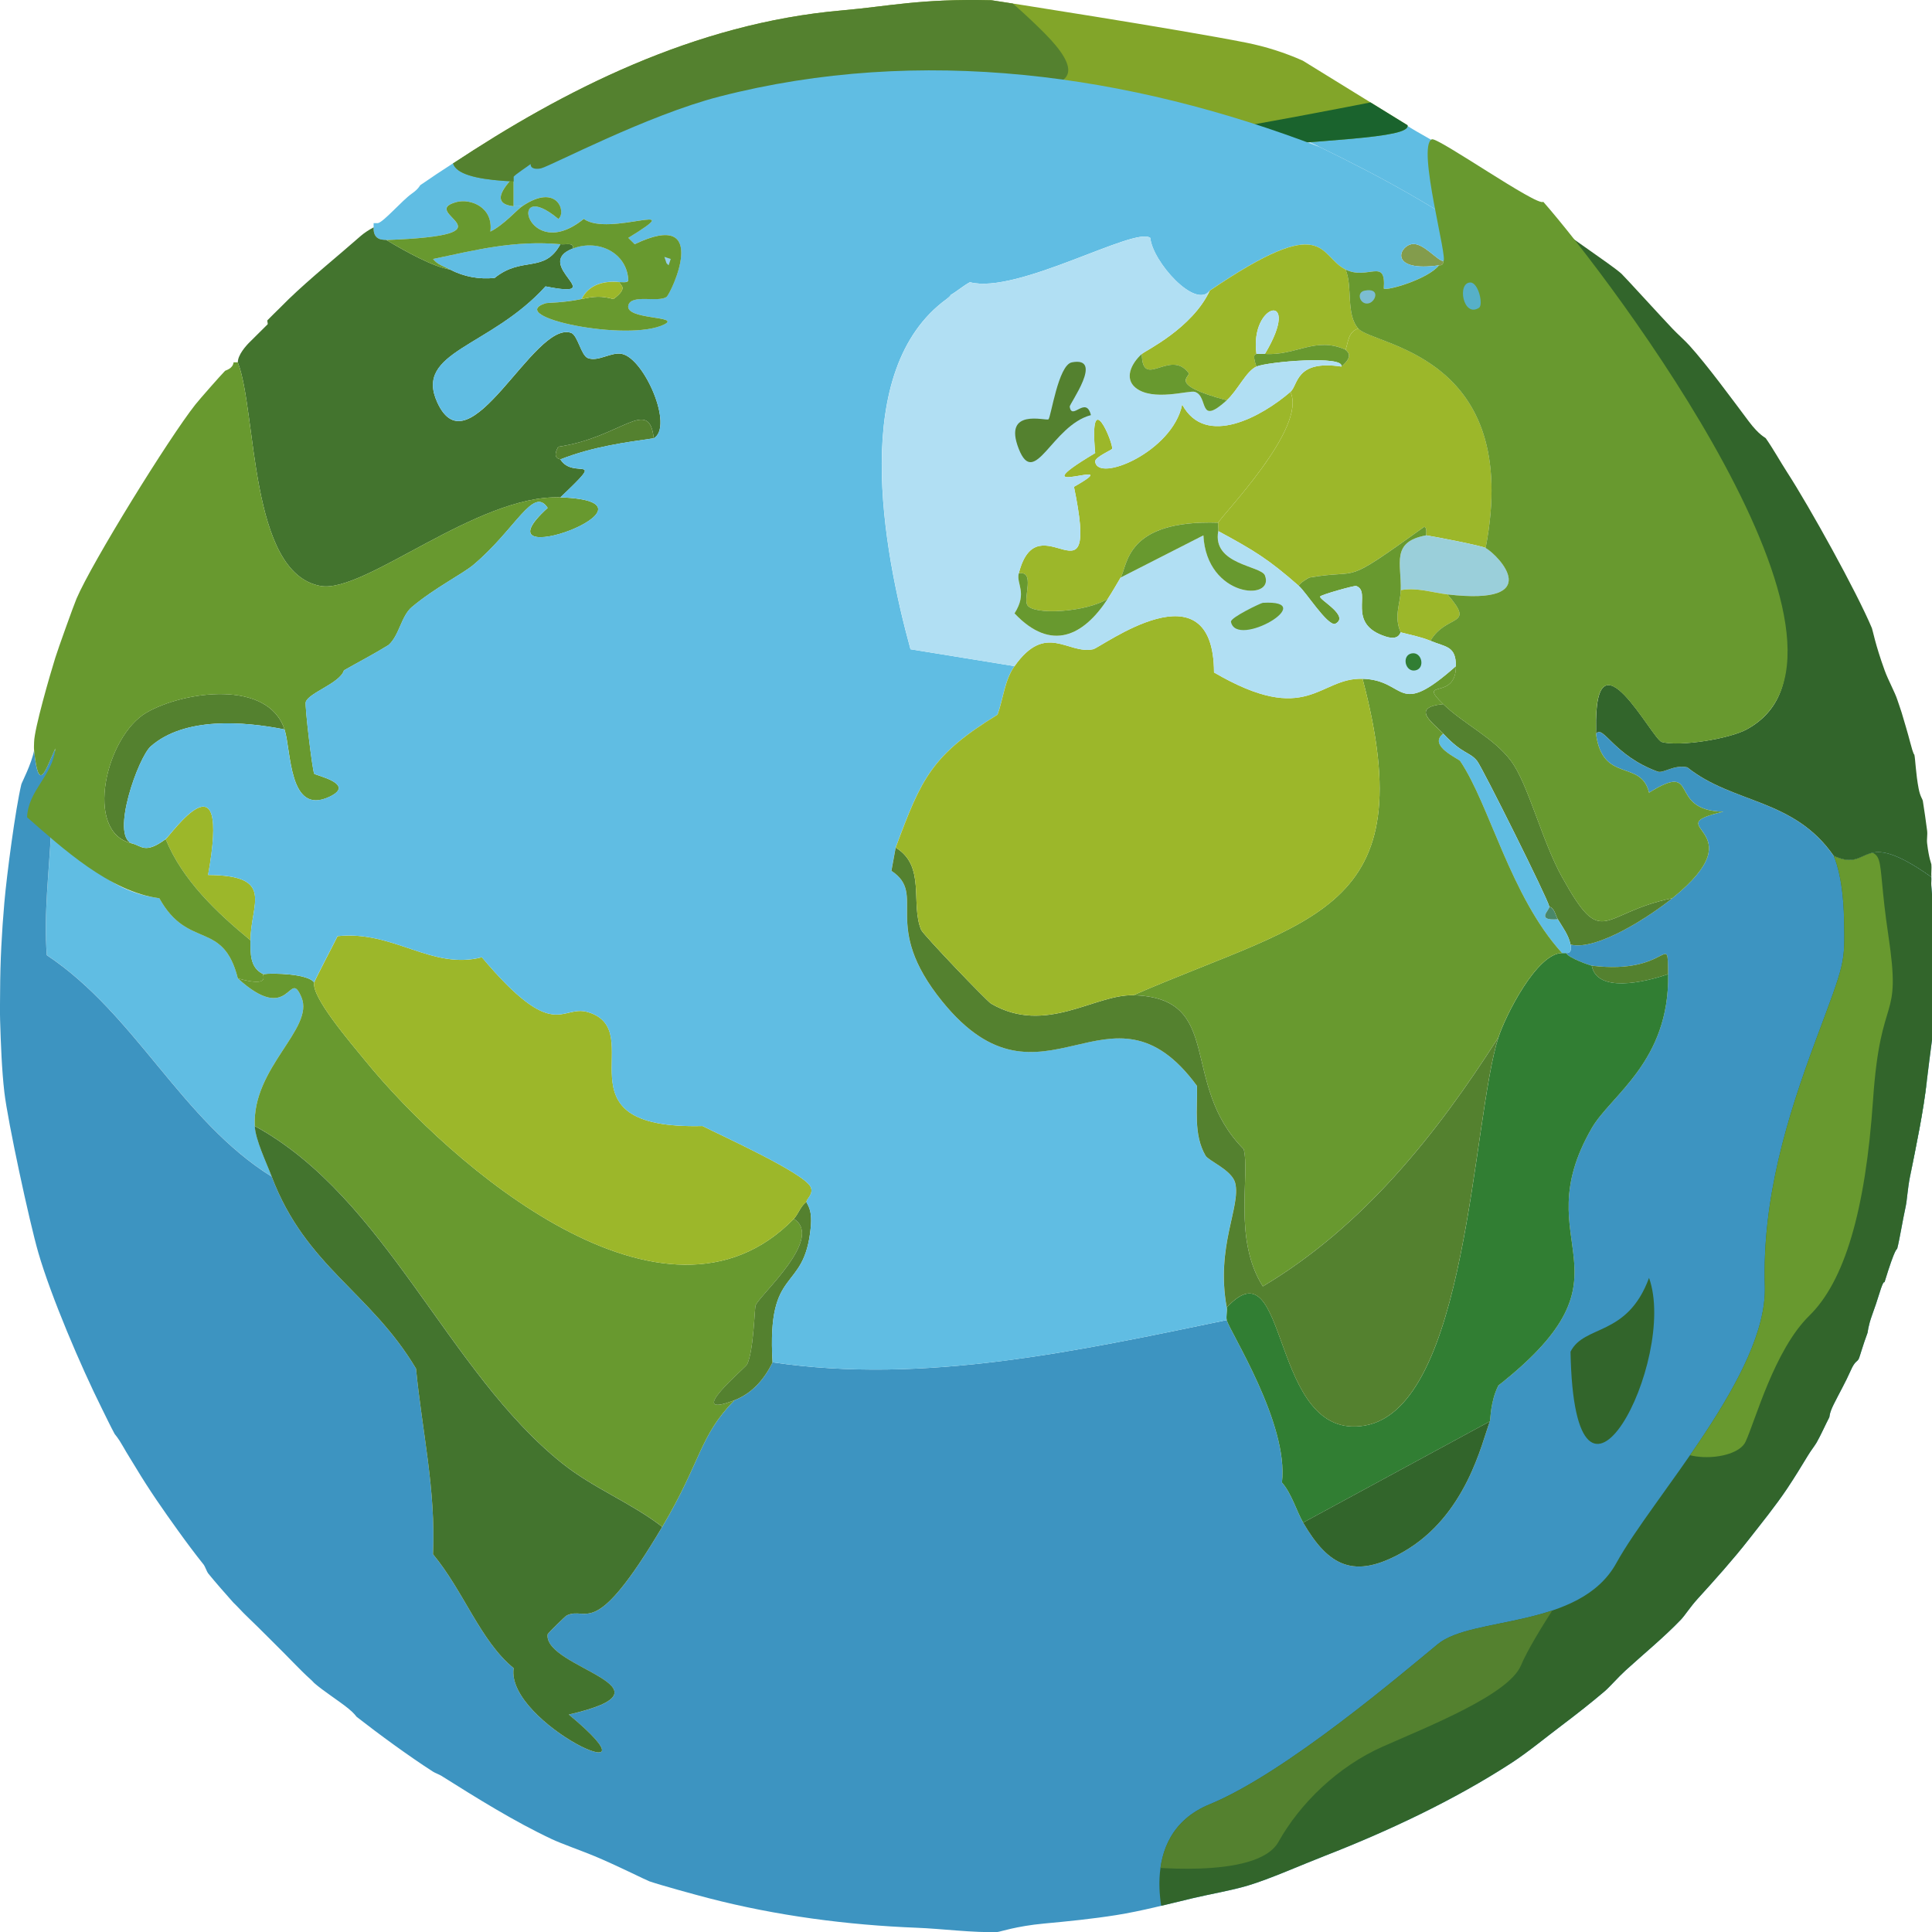 <?xml version="1.0" encoding="UTF-8"?>
<svg id="assets" xmlns="http://www.w3.org/2000/svg" xmlns:xlink="http://www.w3.org/1999/xlink" viewBox="0 0 708.66 708.66">
  <defs>
    <style>
      .cls-1 {
        fill: #60bde3;
      }

      .cls-2 {
        fill: #b1dff3;
      }

      .cls-3 {
        fill: #839c4c;
      }

      .cls-4 {
        fill: #317e33;
      }

      .cls-5 {
        fill: #68992f;
      }

      .cls-6 {
        fill: #4a8869;
      }

      .cls-7 {
        fill: #7cbdd1;
      }

      .cls-8 {
        fill: #93cfeb;
      }

      .cls-9 {
        fill: #32652b;
      }

      .cls-10 {
        fill: #4e8643;
      }

      .cls-11 {
        fill: #82a529;
      }

      .cls-12 {
        clip-path: url(#clippath-1);
      }

      .cls-13 {
        clip-path: url(#clippath-2);
      }

      .cls-14 {
        fill: #54812f;
      }

      .cls-15 {
        fill: #9ec06f;
      }

      .cls-16 {
        fill: #1a632d;
      }

      .cls-17 {
        fill: #9acfda;
      }

      .cls-18 {
        fill: #3d94c1;
      }

      .cls-19 {
        fill: #62722d;
      }

      .cls-20 {
        fill: #519e33;
      }

      .cls-21 {
        fill: #43742e;
      }

      .cls-22 {
        fill: #9cb72a;
      }

      .cls-23 {
        fill: #56b0c8;
      }

      .cls-24 {
        fill: #6b611c;
      }

      .cls-25 {
        clip-path: url(#clippath);
      }
    </style>
    <clipPath id="clippath">
      <path class="cls-18" d="M709.96,357.31c.03-1.54-.01-3.11,0-4.64.04-4.52.14-15.21,0-18.57-.02-.47-.77,1.95-1.56-9.29-.07-1.02.08-2.08,0-3.1-26.9-19.02-21.68-1.37-35.81-7.74-14.63-21.19-36.95-19.08-53.71-32.5-4.94-1.1-8.76,2.33-10.9,1.55-16.15-5.9-19.88-17.23-22.57-13.93,2.36,18.39,16.55,9.28,19.46,21.67,19.13-11.95,6.27,6.64,27.24,6.96-25.3,5.92,13.28,5.87-18.68,31.73-7.93,6.42-27.63,19.44-37.36,17.02.28,1.42.38,3.15-1.56,3.1.54,1.74,8.82,4.58,9.34,4.64,28.7,3.52,27.75-13.5,28.02,3.1.52,32.14-21.01,44.34-28.02,56.49-25.12,43.51,19,52.5-34.25,94.4-3.02,5.99-2.83,12.4-3.11,13.15-2.96,7.75-8.61,34.73-31.91,47.97-17.9,10.17-27.28,5.19-36.59-10.83-2.35-4.05-4.28-10.79-7.78-14.7,2.56-21.67-19.16-55.32-20.24-59.58-54.28,11.25-111.12,23.74-166.58,15.48-2.98,6.13-7.41,11.37-14.01,13.93-12.89,13.17-12.1,22.2-26.47,46.43-25.2,42.49-27.39,28.85-35.03,32.5-.47.23-6.95,6.48-7.01,6.96-1.53,12.41,50.22,19.6,7.78,29.4,37.27,30.99-23.28,3.27-20.24-17.02-12.17-9.9-18.31-28.22-29.58-41.78,1.07-23.67-4.02-45.25-6.23-68.09-16.84-28.24-40.37-37.32-52.93-70.41-33.32-20.75-49.79-59.46-82.51-81.25-1.15-15.3.86-30.49,1.56-45.65.46-10.07.63-20.12,1.56-30.18-3.76,8.26-6.1,16.83-7.78.77-.94,4.92-4.52,11.74-4.67,12.38-2.18,9.12-5.34,33.14-6.23,43.33-.95,10.88-1.52,21.54-1.56,32.5-.01,3.59-.11,7.25,0,10.83.25,8.22.61,18.18,1.56,26.31,1.25,10.72,9.16,47.42,12.45,58.81,4.66,16.1,15.66,41.86,23.35,57.26,1.5,3.01,3.08,6.35,4.67,9.29.13.25,1.14,1.14,3.11,4.64,1.44,2.56,3.14,5.19,4.67,7.74,4.86,8.1,10.06,15.56,15.57,23.21,3.05,4.24,6.08,8.3,9.34,12.38.37.46,1.19,2.65,1.56,3.1,2.98,3.66,6.21,7.3,9.34,10.83.07.08.64.54,1.56,1.55,2.49,2.75,6.43,6.31,9.34,9.29.48.49,1.04,1.03,1.56,1.55.99,1,2.11,2.12,3.11,3.1,3.85,3.75,9.09,9.4,12.45,12.38,1.07.95,1.47,1.48,1.56,1.55,3.47,3.02,8.67,6.26,12.45,9.29,2.32,1.86,2.94,2.96,3.11,3.1,8.19,6.4,19.34,14.55,28.02,20.12.8.51,2.3,1.04,3.11,1.55,12.87,8.09,26.72,16.75,40.48,23.21,3.68,1.73,10.78,4.2,15.57,6.19,7.9,3.27,19.18,8.93,20.24,9.29,4.4,1.49,16.66,4.86,21.8,6.19,24.68,6.4,50.77,9.84,76.28,10.83,9.11.35,20.89,1.9,29.58,1.55.87-.04,6.85-2.15,17.12-3.1,8.68-.8,17.88-1.73,26.47-3.1,9.26-1.47,18.88-4.01,28.02-6.19,6.57-1.56,13.83-2.74,20.24-4.64,7.99-2.38,19.66-7.58,28.02-10.83,23.27-9.05,47.53-20.45,68.5-34.05,6.14-3.98,12.75-9.46,18.68-13.93,5.14-3.87,10.68-8.22,15.57-12.38,1.92-1.63,4.97-5.17,7.78-7.74,6.63-6.04,14.07-12.13,20.24-18.57,1.57-1.64,3.33-4.55,6.23-7.74,6.28-6.9,12.95-14.33,18.68-21.67,4.69-6,9.78-12.27,14.01-18.57,2.69-4.02,5.28-8.24,7.78-12.38.99-1.64,2.52-3.6,3.11-4.64,1.56-2.72,3.15-6.37,4.67-9.29.11-.22-.05-1.39,1.56-4.64,2.02-4.07,4.42-8.25,6.23-12.38,1.75-4.01,2.45-3.04,3.11-4.64.32-.78,1.52-5.04,3.11-9.29.11-.31.2-2.42,1.65-6.45.98-2.71,1.92-5.44,2.76-8.2,1.54-5.03,1.76-3.74,1.82-3.92,4.15-13.53,4.5-11.74,4.67-12.38.81-3.04,2.02-10.52,3.11-15.48.47-2.13.69-6.43,1.56-10.83,2.35-11.87,4.86-23.53,6.23-35.59,1.02-8.98,2.66-18.96,3.11-27.86.11-2.11-.08-7.05,0-10.83Z"/>
    </clipPath>
    <clipPath id="clippath-1">
      <path class="cls-9" d="M427.92,707.42s-12.19-34.1,15.78-45.59c27.97-11.49,71.14-48.47,83.75-58.8,12.61-10.33,52.08-5.47,65.42-29.69,13.34-24.23,55.46-69.43,54.47-101.51s8.11-61.88,18.8-90.57c10.69-28.69,10.58-27.54,10.26-44.01-.32-16.46-3.8-23.28-3.8-23.28l2.44-75.82,54.15-12.06,41.65,328.03-134.71,136.82-169.1,60.19-39.12-43.72Z"/>
    </clipPath>
    <clipPath id="clippath-2">
      <path class="cls-11" d="M477.88,22.26l38.39,23.67c2.74,9.85-135.28,1.48-162.82,39.01-21.37,11.06-49.16,27.53-73.17,18.57,6.71-35.2,36.62-38.84-8.56-34.05-.81-11.24-100.74,5.81-105.54-9.49C206.31,33.37,254.58,8.51,308.89,3.81c16.89-1.46,28.7-4.36,54.78-3.72.5.01,69.77,10.83,93.47,15.57,7.14,1.43,14.1,3.64,20.75,6.6Z"/>
    </clipPath>
  </defs>
  <path class="cls-20" d="M700.62,431.59c2.35-11.87,4.86-23.53,6.23-35.59"/>
  <g>
    <path class="cls-1" d="M362.79,2.91c3.3.09,3.45-1.6,4.67-1.55,3.53.16,23.47,3.53,31.14,4.64,2.58.38,5.14,1.08,7.78,1.55,2.55.45,5.23,1.02,7.78,1.55,26.73,5.49,52.91,13.61,77.84,24.76,4.48,2,9.74,4.03,14.01,6.19,3.31,1.67,10.37,6.42,15.57,9.29,19.24,10.61,39.61,28.57,42.03,29.4-2.34.23-2.96,2.94-3.11,3.1-1.91,2.03-10.35,8.32-12.45,9.29-20.28-14.75-41.44-26.23-63.83-37.14-62.91-30.66-124.57-45.05-195.38-32.5-25.88,4.59-73.41,22.54-94.19,38.69-1.52,1.18-5.29,3.56-6.23,4.64-2.05,2.36-9.6,9.89,0,10.83,1.01.1,2.09-.05,3.11,0-2.04,1.38-6.68,6.81-11.68,9.29,1.16-9.06-7.4-12.2-12.45-10.83-14.83,4.01,23.86,12.06-25.69,13.93-.4-.24-4.94.71-4.67-4.64v-1.55h1.56c2.05-.34,8.92-8.36,12.45-10.83,2.57-1.79,2.93-2.97,3.11-3.1,31.59-21.86,70.4-42.11,107.42-52.62,6.05-1.72,8.86-2.98,9.34-3.1,5.63-1.39,16.24-3.69,21.8-4.64,4.42-.76,10.73-.89,15.57-1.55,9.33-1.26,18.59-2.58,28.02-3.1,8.66-.47,17.83-.23,26.47,0Z"/>
    <path class="cls-1" d="M87.23,358.86c19.53,17.78,18.67-4.23,23.35,6.96,4.81,11.51-18.15,25.73-17.12,47.2.24,5.06,4.23,13.3,6.23,18.57-33.32-20.75-49.79-59.46-82.51-81.25-1.15-15.3.86-30.49,1.56-45.65,12.66,11.1,21.64,22.48,39.7,24.76,10.51,19.04,23.38,7.79,28.8,29.4Z"/>
    <g>
      <g>
        <path class="cls-18" d="M709.96,357.31c.03-1.54-.01-3.11,0-4.64.04-4.52.14-15.21,0-18.57-.02-.47-.77,1.95-1.56-9.29-.07-1.02.08-2.08,0-3.1-26.9-19.02-21.68-1.37-35.81-7.74-14.63-21.19-36.95-19.08-53.71-32.5-4.94-1.1-8.76,2.33-10.9,1.55-16.15-5.9-19.88-17.23-22.57-13.93,2.36,18.39,16.55,9.28,19.46,21.67,19.13-11.95,6.27,6.64,27.24,6.96-25.3,5.92,13.28,5.87-18.68,31.73-7.93,6.42-27.63,19.44-37.36,17.02.28,1.42.38,3.15-1.56,3.1.54,1.74,8.82,4.58,9.34,4.64,28.7,3.52,27.75-13.5,28.02,3.1.52,32.14-21.01,44.34-28.02,56.49-25.12,43.51,19,52.5-34.25,94.4-3.02,5.99-2.83,12.4-3.11,13.15-2.96,7.75-8.61,34.73-31.91,47.97-17.9,10.17-27.28,5.19-36.59-10.83-2.35-4.05-4.28-10.79-7.78-14.7,2.56-21.67-19.16-55.32-20.24-59.58-54.28,11.25-111.12,23.74-166.58,15.48-2.98,6.13-7.41,11.37-14.01,13.93-12.89,13.17-12.1,22.2-26.47,46.43-25.2,42.49-27.39,28.85-35.03,32.5-.47.23-6.95,6.48-7.01,6.96-1.53,12.41,50.22,19.6,7.78,29.4,37.27,30.99-23.28,3.27-20.24-17.02-12.17-9.9-18.31-28.22-29.58-41.78,1.07-23.67-4.02-45.25-6.23-68.09-16.84-28.24-40.37-37.32-52.93-70.41-33.32-20.75-49.79-59.46-82.51-81.25-1.15-15.3.86-30.49,1.56-45.65.46-10.07.63-20.12,1.56-30.18-3.76,8.26-6.1,16.83-7.78.77-.94,4.92-4.52,11.74-4.67,12.38-2.18,9.12-5.34,33.14-6.23,43.33-.95,10.88-1.52,21.54-1.56,32.5-.01,3.59-.11,7.25,0,10.83.25,8.22.61,18.18,1.56,26.31,1.25,10.72,9.16,47.42,12.45,58.81,4.66,16.1,15.66,41.86,23.35,57.26,1.5,3.01,3.08,6.35,4.67,9.29.13.25,1.14,1.14,3.11,4.64,1.44,2.56,3.14,5.19,4.67,7.74,4.86,8.1,10.06,15.56,15.57,23.21,3.05,4.24,6.08,8.3,9.34,12.38.37.46,1.19,2.65,1.56,3.1,2.98,3.66,6.21,7.3,9.34,10.83.07.08.64.54,1.56,1.55,2.49,2.75,6.43,6.31,9.34,9.29.48.49,1.04,1.03,1.56,1.55.99,1,2.11,2.12,3.11,3.1,3.85,3.75,9.09,9.4,12.45,12.38,1.07.95,1.47,1.48,1.56,1.55,3.47,3.02,8.67,6.26,12.45,9.29,2.32,1.86,2.94,2.96,3.11,3.1,8.19,6.4,19.34,14.55,28.02,20.12.8.51,2.3,1.04,3.11,1.55,12.87,8.09,26.72,16.75,40.48,23.21,3.68,1.73,10.78,4.2,15.57,6.19,7.9,3.27,19.18,8.93,20.24,9.29,4.4,1.49,16.66,4.86,21.8,6.19,24.68,6.4,50.77,9.84,76.28,10.83,9.11.35,20.89,1.9,29.58,1.55.87-.04,6.85-2.15,17.12-3.1,8.68-.8,17.88-1.73,26.47-3.1,9.26-1.47,18.88-4.01,28.02-6.19,6.57-1.56,13.83-2.74,20.24-4.64,7.99-2.38,19.66-7.58,28.02-10.83,23.27-9.05,47.53-20.45,68.5-34.05,6.14-3.98,12.75-9.46,18.68-13.93,5.14-3.87,10.68-8.22,15.57-12.38,1.92-1.63,4.97-5.17,7.78-7.74,6.63-6.04,14.07-12.13,20.24-18.57,1.57-1.64,3.33-4.55,6.23-7.74,6.28-6.9,12.95-14.33,18.68-21.67,4.69-6,9.78-12.27,14.01-18.57,2.69-4.02,5.28-8.24,7.78-12.38.99-1.64,2.52-3.6,3.11-4.64,1.56-2.72,3.15-6.37,4.67-9.29.11-.22-.05-1.39,1.56-4.64,2.02-4.07,4.42-8.25,6.23-12.38,1.75-4.01,2.45-3.04,3.11-4.64.32-.78,1.52-5.04,3.11-9.29.11-.31.2-2.42,1.65-6.45.98-2.71,1.92-5.44,2.76-8.2,1.54-5.03,1.76-3.74,1.82-3.92,4.15-13.53,4.5-11.74,4.67-12.38.81-3.04,2.02-10.52,3.11-15.48.47-2.13.69-6.43,1.56-10.83,2.35-11.87,4.86-23.53,6.23-35.59,1.02-8.98,2.66-18.96,3.11-27.86.11-2.11-.08-7.05,0-10.83Z"/>
        <g class="cls-25">
          <g>
            <path class="cls-9" d="M427.92,707.42s-12.19-34.1,15.78-45.59c27.97-11.49,71.14-48.47,83.75-58.8,12.61-10.33,52.08-5.47,65.42-29.69,13.34-24.23,55.46-69.43,54.47-101.51s8.11-61.88,18.8-90.57c10.69-28.69,10.58-27.54,10.26-44.01-.32-16.46-3.8-23.28-3.8-23.28l2.44-75.82,54.15-12.06,41.65,328.03-134.71,136.82-169.1,60.19-39.12-43.72Z"/>
            <g class="cls-12">
              <path class="cls-14" d="M417.3,684.45s43.66,5.41,51.62-8.81c7.96-14.22,21.83-27.7,38.31-35,16.48-7.3,46.2-19.02,50.67-29.78s22.19-36.24,22.19-36.24l-98.57,17.14-47.76,38.2-16.45,54.49Z"/>
              <path class="cls-5" d="M669.56,323.82s-5.92-14.42,8.84-12.42c14.77,2.01,9.3-1.31,14.26,31.75,4.96,33.06-2.83,19.42-5.62,60.23-2.79,40.81-10.48,66.58-23.36,79.19-12.88,12.6-19.83,38.6-23.42,46.29s-28.66,8.25-28.39-3.11c.27-11.36,31.91-150.04,31.91-150.04l25.78-51.88Z"/>
            </g>
          </g>
        </g>
      </g>
      <path class="cls-9" d="M604.87,468.73c10.74,30.04-27.38,103.88-28.8,27.08,5.05-10.08,20.78-5.31,28.8-27.08Z"/>
      <path class="cls-14" d="M611.88,357.31c-8.8,3.06-26.14,6.98-28.02-3.1,28.7,3.52,27.75-13.5,28.02,3.1Z"/>
    </g>
    <path class="cls-21" d="M141.72,88.03c7.12,4.3,17.5,9.95,23.35,10.83,5.15,2.67,10.53,3.64,16.35,3.1,10.06-8.18,18.22-1.52,24.13-12.38,2.46.22,4.77-.8,4.67,1.55-15.56,5.88,14.25,18.75-10.12,13.93-20.43,22.54-48.28,23.8-39.7,42.56,11.81,25.82,35.32-30.08,49.04-25.54,2.5.83,3.67,8.36,6.23,9.29,3.88,1.4,8.47-2.36,12.45-1.55,8.23,1.68,19.09,26.68,11.68,30.95-1.75-15.52-11.88-.26-35.03,3.1-2.49,4.45.66,4.44.78,4.64,4.74,7.73,17.58-2.74,0,13.93-30.63-1.08-71.88,35.39-87.96,32.5-26.36-4.74-23.29-63.99-30.36-82.02,0-2.71,2.94-6.09,4.67-7.74.57-.54,1.03-1.02,1.56-1.55,1.54-1.53,3.13-3.12,4.67-4.64.26-.26-.26-1.29,0-1.55,1.53-1.51,3.15-3.2,4.67-4.64,1.09-1.04,2.08-2.11,3.11-3.1,8.32-7.99,17.77-15.55,26.47-23.21,1.21-1.07,3.18-2.32,4.67-3.1-.27,5.35,4.27,4.4,4.67,4.64Z"/>
    <path class="cls-2" d="M484.22,53.98c-70.02-26.9-146.48-37.53-220.29-18.57-26.41,6.79-61.69,25.34-65.39,26.31-1.45.38-4.02.41-3.89-1.55,20.77-16.15,68.3-34.1,94.19-38.69,70.81-12.55,132.48,1.84,195.38,32.5Z"/>
    <path class="cls-5" d="M188.43,75.65c-9.6-.94-2.05-8.47,0-10.83v10.83Z"/>
    <g>
      <path class="cls-5" d="M115.26,360.4c-1.1,5.33,13.35,22.09,18.68,28.63,31.27,38.36,109.89,106.65,157.24,58.03,11.22,7.09-12.38,27.78-14.01,31.73-.42,1.01-.68,16.5-3.11,21.67-.59,1.25-23.74,20.54-4.67,13.15-12.89,13.17-12.1,22.2-26.47,46.43-11.35-8.8-25.27-14.18-36.59-23.21-42.12-33.62-64.5-97.36-112.87-123.81-1.03-21.47,21.93-35.7,17.12-47.2-4.68-11.2-3.83,10.81-23.35-6.96,12.59,3.53,8.75-1.47,9.34-1.55,3.56-.44,16.49-.17,18.68,3.1Z"/>
      <path class="cls-21" d="M242.91,560.04c-25.2,42.49-27.39,28.85-35.03,32.5-.47.23-6.95,6.48-7.01,6.96-1.53,12.41,50.22,19.6,7.78,29.4,37.27,30.99-23.28,3.27-20.24-17.02-12.17-9.9-18.31-28.22-29.58-41.78,1.07-23.67-4.02-45.25-6.23-68.09-16.84-28.24-40.37-37.32-52.93-70.41-2-5.27-5.99-13.51-6.23-18.57,48.37,26.44,70.75,90.19,112.87,123.81,11.32,9.03,25.24,14.42,36.59,23.21Z"/>
      <path class="cls-14" d="M297.4,450.16c-2.35,24.66-16.2,13.38-14.01,49.52-2.98,6.13-7.41,11.37-14.01,13.93-19.07,7.38,4.08-11.91,4.67-13.15,2.44-5.16,2.7-20.65,3.11-21.67,1.63-3.94,25.23-24.63,14.01-31.73,1.69-1.74,2.51-4.84,4.67-6.19.19,1.06,2.21,2.45,1.56,9.29Z"/>
      <path class="cls-22" d="M295.85,440.88c-2.16,1.35-2.98,4.45-4.67,6.19-47.35,48.61-125.96-19.67-157.24-58.03-5.33-6.54-19.78-23.3-18.68-28.63.19-.93,7.05-13.91,8.56-17.02,20.59-2.2,34.47,12.51,52.93,7.74,26.89,31.93,29.01,17.16,38.92,20.12,22.99,6.87-13.48,43.17,42.03,41.78,7.19,3.66,37.52,17.34,39.7,22.44,1.11,2.6-1.74,4.42-1.56,5.42Z"/>
    </g>
    <path class="cls-14" d="M104.36,267.55c-15.14-3-36.68-4.63-49.04,6.19-4.6,4.03-14.78,32.68-7.01,35.59-17.72-4.06-9.47-39.35,5.45-47.97,13.59-7.86,44.56-12.23,50.6,6.19Z"/>
    <path class="cls-22" d="M91.9,344.93c-12.44-10.22-25-22.11-31.14-37.14,1.82-1.33,23.94-33.19,15.57,13.15,24.85.18,15.55,10.6,15.57,23.99Z"/>
    <path class="cls-5" d="M205.55,182.43c-30.63-1.08-71.88,35.39-87.96,32.5-26.36-4.74-23.29-63.99-30.36-82.02h-1.56c-.24,2.35-2.96,2.94-3.11,3.1-1.8,1.84-9.36,10.44-10.9,12.38-9.8,12.41-37.87,57.83-43.59,71.19-1.06,2.48-6.79,18.47-7.78,21.67-1.96,6.28-7.71,26.12-7.78,30.95-.02,1.01-.11,2.1,0,3.1,1.69,16.05,4.03,7.48,7.78-.77-.93,10.06-9.9,15.16-10.36,25.24,12.66,11.1,30.45,27.42,48.51,29.7,10.51,19.04,23.38,7.79,28.8,29.4,12.59,3.53,8.75-1.47,9.34-1.55-5.06-2.39-4.67-7.83-4.67-12.38-12.44-10.22-25-22.11-31.14-37.14-7.66,5.63-8.81,2.38-12.45,1.55-17.72-4.06-9.47-39.35,5.45-47.98,13.59-7.86,44.56-12.23,50.6,6.19,2.51,7.65,1.45,31.67,16.35,24.76,10.27-4.76-5.08-7.9-5.45-8.51-.69-1.13-3.53-25.05-3.11-26.31,1.15-3.45,12.54-6.86,14.01-11.61,5.41-3.1,11.02-5.98,16.35-9.29,3.97-3.51,4.64-10.63,8.56-13.93,8.32-6.99,18.69-12.2,22.57-15.48,15.63-13.17,21.96-29,27.24-20.89-28.2,25.57,48.5-2.32,4.67-3.87Z"/>
    <path class="cls-1" d="M205.55,89.58c-5.91,10.86-14.07,4.2-24.13,12.38-5.81.54-11.2-.43-16.35-3.1-2.18-1.13-4.65-1.79-6.23-3.87,15.78-3.33,29.77-6.92,46.7-5.42Z"/>
    <path class="cls-14" d="M239.8,160.77c-10.13,1.47-22.14,2.99-34.25,7.74-.12-.2-3.27-.19-.78-4.64,23.15-3.36,33.28-18.62,35.03-3.1Z"/>
    <g>
      <path class="cls-3" d="M529.37,95.77c.17,1.89-1.49,1.46-1.56,1.55-17.98,2.52-14.97-6.65-10.12-7.74,4.1-.92,9.34,5.92,11.68,6.19Z"/>
      <path class="cls-5" d="M234.35,166.96c5.55-1.37,19.22-.6,14.79,8.51-1.51,3.09-22.23,3.4-24.91,0-.1-.65,8.1-8.02,10.12-8.51Z"/>
      <path class="cls-5" d="M102.02,293.86c10.84-3.09,34.18,20.17,0,6.19-5.08-2.08-3.15-5.29,0-6.19Z"/>
      <path class="cls-10" d="M130.05,307.79c.48-.32,7.29,5.69,1.56,9.29-39.61-6.3-4.6-2.09-3.11-3.1,1.88-1.26-.33-4.94,1.56-6.19Z"/>
      <path class="cls-14" d="M147.17,312.43c.53-.17,9.33,4.6,8.56,6.96-2.57,7.92-16.79-4.27-8.56-6.96Z"/>
      <path class="cls-14" d="M223.45,72.55c18.32-6.47,8.19,9.82-1.56,4.64-2.12-1.13.38-4.23,1.56-4.64Z"/>
      <path class="cls-5" d="M228.12,64.82c2.57-1.58,10.49,1.36,8.56,3.87-2.48,3.24-14.02-.5-8.56-3.87Z"/>
      <path class="cls-14" d="M94.24,298.5c5.82-1.15,1.99,7.84,0,7.74-.83-.04-3.94-6.96,0-7.74Z"/>
      <path class="cls-19" d="M100.47,279.93c9.45.06-2.12,11.79-2.34,2.32,0-.16,2.17-2.32,2.34-2.32Z"/>
      <path class="cls-24" d="M103.58,304.69c3.67-.6,4.61,4.14,1.56,4.64-3.67.6-4.61-4.14-1.56-4.64Z"/>
      <g>
        <g>
          <path class="cls-11" d="M477.88,22.26l38.39,23.67c2.74,9.85-135.28,1.48-162.82,39.01-21.37,11.06-49.16,27.53-73.17,18.57,6.71-35.2,36.62-38.84-8.56-34.05-.81-11.24-100.74,5.81-105.54-9.49C206.31,33.37,254.58,8.51,308.89,3.81c16.89-1.46,28.7-4.36,54.78-3.72.5.01,69.77,10.83,93.47,15.57,7.14,1.43,14.1,3.64,20.75,6.6Z"/>
          <g class="cls-13">
            <path class="cls-14" d="M151.06,59.45s34.39,23.9,70.84,17.75c36.45-6.15,54.91-24.89,70.95-28.08,16.04-3.19,44.47-18.82,59.62-18.77,15.14.06,57.42,8.75,30.71-18.13-26.71-26.88-59.83-45.37-59.83-45.37l-164.49-.86-7.78,93.46Z"/>
            <path class="cls-16" d="M336.05,99.36s-1.22-11.83,17.4-24.13c18.62-12.3,17.14-16.61,53.56-21.11,36.42-4.5,109.3-19.24,109.3-19.24l5.28,14.46-49.76,15.88-135.78,34.14"/>
          </g>
        </g>
        <path class="cls-5" d="M353.45,84.94c-5.71,11.22,4.41,13.18-30.36,21.67-10.35,19.14-49.05,29.67-42.81-3.1,24.01,8.96,51.8-7.51,73.17-18.57Z"/>
        <path class="cls-15" d="M367.46,43.15l-3.11-3.1c4.93-.73,6.71,1.9,3.11,3.1Z"/>
      </g>
    </g>
    <path class="cls-1" d="M484.22,53.98c-70.02-26.9-146.48-37.53-220.29-18.57-26.41,6.79-61.69,25.34-65.39,26.31-1.45.38-4.02.41-3.89-1.55-1.52,1.18-5.29,3.56-6.23,4.64v10.83c1.01.1,2.09-.05,3.11,0,13.06-8.86,16.33,2.53,13.23,4.64-19.2-16.09-11.48,16.95,9.34,0,9.28,6.75,39.76-7.38,16.35,6.96l2.34,2.32c28.31-13.51,13.27,18.18,11.68,19.34-2.98,2.17-12.97-1.15-14.01,3.1-1.32,5.37,19.41,3.83,13.23,6.96-13.19,6.68-58.91-2.8-43.59-7.74.67-.22,6.79-.15,13.23-1.55,2.7-5.49,8.53-6.82,14.01-6.19.05-.15,3.17.46,3.11-.77-.49-10.05-10.95-15.12-20.24-11.61-15.56,5.88,14.25,18.75-10.12,13.93-20.43,22.54-48.28,23.8-39.7,42.56,11.81,25.82,35.32-30.08,49.04-25.53,2.5.83,3.67,8.36,6.23,9.29,3.88,1.4,8.47-2.36,12.45-1.55,8.23,1.68,19.09,26.68,11.68,30.95-10.13,1.47-22.14,2.99-34.25,7.74,4.74,7.73,17.58-2.74,0,13.93,43.83,1.55-32.88,29.44-4.67,3.87-5.29-8.11-11.61,7.72-27.24,20.89-3.88,3.27-14.25,8.48-22.57,15.48-3.93,3.3-4.59,10.42-8.56,13.93-5.33,3.3-10.94,6.18-16.35,9.29-1.47,4.75-12.86,8.16-14.01,11.61-.42,1.26,2.42,25.18,3.11,26.31.37.61,15.72,3.75,5.45,8.51-14.9,6.91-13.84-17.12-16.35-24.76-15.14-3-36.68-4.63-49.04,6.19-4.6,4.03-14.78,32.68-7.01,35.59,3.64.84,4.8,4.08,12.45-1.55,1.82-1.33,23.94-33.19,15.57,13.15,24.85.18,15.55,10.6,15.57,23.99,0,4.55-.39,10,4.67,12.38,3.56-.44,16.49-.17,18.68,3.1.19-.93,7.05-13.91,8.56-17.02,20.59-2.2,34.47,12.51,52.93,7.74,26.89,31.93,29.01,17.16,38.92,20.12,22.99,6.87-13.48,43.17,42.03,41.78,7.19,3.66,37.52,17.34,39.7,22.44,1.11,2.6-1.74,4.42-1.56,5.42.19,1.06,2.21,2.45,1.56,9.29-2.35,24.66-16.2,13.38-14.01,49.52,55.46,8.27,112.3-4.22,166.58-15.48-.34-1.34.26-3.21,0-4.64-4.09-22.47,5.26-37.01,3.11-45.65-1.18-4.74-9.77-8.11-10.9-10.06-4.47-7.77-2.89-17.12-3.11-25.54-32.1-43.82-56.51,14.5-93.41-30.95-23.04-28.38-5.26-39.04-18.68-47.97l1.56-8.51c9.51-25.54,13.18-33.88,37.36-48.75,2.1-5.78,2.57-12.63,6.23-17.8l-38.14-6.19c-10.03-36.59-22.49-102.45,13.23-128.45,1.63-1.19,1.46-1.49,1.56-1.55,2.1-1.19,4.66-3.4,7.01-4.64,17.35,4.57,60.61-20.62,66.16-16.25.81,8.7,16.57,26.33,21.8,19.34,43.12-29.32,39.73-12.73,49.82-7.74,8.18,4.05,14.9-4.6,14.01,6.96.98,1.01,16.34-3.47,20.24-8.51-17.98,2.52-14.97-6.65-10.12-7.74,4.1-.92,9.34,5.92,11.68,6.19,2.1.25,13.08-2.07,18.68-4.64-20.28-14.75-41.44-26.23-63.83-37.14Z"/>
    <g>
      <path class="cls-5" d="M213.33,109.7c4.45-.97,7.18-1.26,11.68,0,6.01-4.51,1.96-5.07,2.34-6.19.05-.15,3.17.46,3.11-.77-.49-10.05-10.95-15.12-20.24-11.61.1-2.35-2.21-1.33-4.67-1.55-16.93-1.5-30.92,2.09-46.7,5.42,1.58,2.08,4.05,2.74,6.23,3.87-5.86-.88-16.23-6.53-23.35-10.83,49.55-1.87,10.86-9.91,25.69-13.93,5.05-1.37,13.61,1.77,12.45,10.83,4.99-2.48,9.64-7.9,11.68-9.29,13.06-8.86,16.33,2.53,13.23,4.64-19.2-16.09-11.48,16.95,9.34,0,9.28,6.75,39.76-7.38,16.35,6.96l2.34,2.32c28.31-13.51,13.27,18.18,11.68,19.34-2.98,2.17-12.97-1.15-14.01,3.1-1.32,5.37,19.41,3.83,13.23,6.96-13.19,6.68-58.91-2.8-43.59-7.74.67-.22,6.79-.15,13.23-1.55Z"/>
      <path class="cls-22" d="M227.35,103.51c-.38,1.12,3.68,1.68-2.34,6.19-4.49-1.26-7.23-.97-11.68,0,2.7-5.49,8.53-6.82,14.01-6.19Z"/>
      <polygon class="cls-8" points="243.69 94.22 246.03 94.99 245.25 97.32 244.47 96.54 243.69 94.22"/>
    </g>
    <g>
      <path class="cls-9" d="M565.18,78.74c6.8,5.76,25.83,18.26,29.58,21.67,1.02.92,14.53,15.76,18.68,20.12,1.99,2.09,4.45,4.23,6.23,6.19,6.56,7.23,15.63,19.65,21.8,27.86,3.81,5.08,5.97,5.83,6.23,6.19,2.59,3.66,5.26,8.48,7.78,12.38,8.25,12.73,25.56,43.95,31.14,57.26.31.75,1.2,5.91,4.67,15.48,1.35,3.72,3.8,8.09,4.67,10.83.5,1.57,1.11,3.13,1.56,4.64.99,3.33,2.26,7.54,3.11,10.83,1.32,5.1,1.5,4.4,1.56,4.64.36,1.52.53,7.04,1.56,12.38.59,3.09,1.41,3.74,1.56,4.64.57,3.46,1.09,7.34,1.56,10.83.2,1.5-.18,3.14,0,4.64.68,5.69,1.52,7.35,1.56,7.74.15,1.52-.12,3.12,0,4.64-26.9-19.02-21.68-1.37-35.81-7.74-14.63-21.19-36.95-19.08-53.71-32.5-4.94-1.1-8.76,2.33-10.9,1.55-16.15-5.9-19.88-17.23-22.57-13.93-.06-.5,0-1.04,0-1.55-.72-38.64,20.55,3.69,24.13,4.64,6.55,1.75,24.73-1.14,31.14-4.64,53.21-29.08-55.8-157.99-80.18-185.71.15-.16.77-2.87,3.11-3.1.41.14,1.01-.08,1.56,0Z"/>
      <path class="cls-4" d="M572.96,349.57c.52,0,1.04,0,1.56,0,.54,1.74,8.82,4.58,9.34,4.64,1.88,10.08,19.22,6.16,28.02,3.1.52,32.14-21.01,44.34-28.02,56.49-25.12,43.51,19,52.5-34.25,94.4-3.02,5.99-2.83,12.4-3.11,13.15l-68.5,37.14c-2.35-4.05-4.28-10.79-7.78-14.7,2.56-21.67-19.16-55.32-20.24-59.58-.34-1.34.26-3.21,0-4.64,23.13-24.91,15.34,49.36,50.6,43.33,37.84-6.46,39.37-112.43,49.04-142.38,2.56-7.93,14.06-30.86,23.35-30.95Z"/>
      <path class="cls-9" d="M546.49,521.35c-2.96,7.75-8.61,34.73-31.91,47.97-17.9,10.17-27.28,5.19-36.59-10.83l68.5-37.14Z"/>
      <path class="cls-14" d="M529.37,258.26c7.58,7.36,18.61,12.38,24.91,20.89,6.32,8.53,11.23,29.14,18.68,42.56,15.13,27.23,13.93,13.12,40.48,7.74-7.93,6.42-27.63,19.44-37.36,17.02-.7-3.49-2.91-6.35-4.67-9.29-.9-1.51-1.15-4.01-3.11-4.64-.65-3.07-24.61-51.06-26.47-53.39-2.81-3.53-5.23-2.3-12.45-10.06-3.55-3.81-12.39-9.62,0-10.83Z"/>
      <path class="cls-1" d="M568.29,332.55c.26,1.21-5.25,5.26,3.11,4.64,1.76,2.94,3.97,5.8,4.67,9.29.28,1.42.38,3.15-1.56,3.1-.52,0-1.04,0-1.56,0-18.98-20.91-26.58-54.45-37.36-70.41-.62-.92-11.93-5.64-6.23-10.06,7.23,7.76,9.65,6.53,12.45,10.06,1.86,2.33,25.82,50.32,26.47,53.39Z"/>
      <path class="cls-5" d="M534.04,244.34c0,12.97-14.53,4.36-4.67,13.93-12.39,1.22-3.55,7.03,0,10.83-5.7,4.42,5.6,9.14,6.23,10.06,10.79,15.96,18.38,49.51,37.36,70.41-9.29.09-20.79,23.02-23.35,30.95-22.69,35.53-49.63,69.41-86.4,91.31-10.97-17.27-4.62-40.77-7.01-50.3-23.95-24.12-6.78-55.51-40.48-56.49,65.34-28.41,106.76-30.06,84.07-116.07,16.49.53,12.19,14.91,34.25-4.64Z"/>
      <path class="cls-14" d="M415.72,365.05c33.7.97,16.52,32.37,40.48,56.49,2.39,9.52-3.97,33.03,7.01,50.3,36.77-21.9,63.72-55.78,86.4-91.31-9.67,29.95-11.2,135.91-49.04,142.38-35.26,6.02-27.47-68.25-50.6-43.33-4.09-22.47,5.26-37.01,3.11-45.65-1.18-4.74-9.77-8.11-10.9-10.06-4.47-7.77-2.89-17.11-3.11-25.54-32.1-43.82-56.51,14.5-93.41-30.95-23.04-28.38-5.26-39.04-18.68-47.97l1.56-8.51c11.17,6.79,5.34,20.58,9.34,30.18.72,1.72,24.07,26.14,25.69,27.08,19.99,11.62,37.94-3.51,52.15-3.1Z"/>
      <path class="cls-6" d="M571.4,337.19c-8.36.62-2.86-3.43-3.11-4.64,1.96.64,2.21,3.13,3.11,4.64Z"/>
      <path class="cls-22" d="M544.94,201c-1.46-.82-17.62-3.97-21.8-4.64-.16-.03.52-2.94-.78-3.1-31.07,22.29-22.07,15.16-42.03,18.57-.25.04-3.93,2.14-3.89,3.1-11.09-9.76-16.4-13-29.58-20.12.2-1.09-.23-2.57,0-3.1,1.15-2.6,32.72-34.75,26.47-47.97,2.89-2.5,1.79-11.83,18.68-9.29,5.31-4.33,1.45-5.89,1.56-6.19,1.01-2.84.94-6.6,4.67-7.74,5.53,6.29,60.33,9.33,46.7,80.47Z"/>
      <path class="cls-22" d="M493.56,98.86c2.69,6.32,0,16.36,4.67,21.67-3.73,1.13-3.66,4.9-4.67,7.74-11.04-4.98-18.27,2.32-29.58,1.55,13.99-23.43-5.73-18.93-3.11,0,.03.23-1.87-.57,0,4.64-3.78,1.67-6.85,8.72-10.9,12.38-22.26-5.98-12.91-8.61-14.01-10.06-6.79-8.96-17,6.42-17.12-6.96,1.32-1.2,18.45-9.37,24.91-23.21,43.12-29.32,39.73-12.73,49.82-7.74Z"/>
      <path class="cls-17" d="M523.14,196.36c4.17.67,20.34,3.82,21.8,4.64,4.87,2.75,22.34,21.25-14.01,17.02-5.63-.66-11.18-2.63-17.12-1.55.31-9.74-3.73-17.74,9.34-20.12Z"/>
      <path class="cls-22" d="M530.93,218.03c10.55,12.15-.27,6.88-6.23,17.02-3.45-1.43-7.28-2.16-10.9-3.1-2.63-5.75-.16-10.44,0-15.48,5.95-1.08,11.5.89,17.12,1.55Z"/>
      <g>
        <path class="cls-5" d="M566.07,74.01c-1.91,2.03-38.77-23.87-40.88-22.91-5.61,2.58,6.28,44.91,4.18,44.67.17,1.89-1.49,1.46-1.56,1.55-3.9,5.05-19.26,9.53-20.24,8.51.89-11.56-5.83-2.91-14.01-6.96,2.69,6.32,0,16.36,4.67,21.67,5.53,6.29,60.33,9.33,46.7,80.47,4.87,2.75,22.34,21.25-14.01,17.02,10.55,12.15-.27,6.88-6.23,17.02,5.71,2.37,9.34,1.85,9.34,9.29,0,12.97-14.53,4.36-4.67,13.93,7.58,7.36,18.61,12.38,24.91,20.89,6.32,8.53,11.23,29.14,18.68,42.56,15.13,27.23,13.93,13.12,40.48,7.74,31.96-25.85-6.62-25.8,18.68-31.73-20.97-.33-8.12-18.91-27.24-6.96-2.91-12.38-17.1-3.28-19.46-21.67-.06-.5,0-1.04,0-1.55-.72-38.64,20.55,3.69,24.13,4.64,6.55,1.75,24.73-1.14,31.14-4.64,53.21-29.08-50.24-165.82-74.61-193.54Z"/>
        <path class="cls-23" d="M539.38,103.62c2.91.05,4.79,8.21,3.11,9.29-5.85,3.75-8.13-9.37-3.11-9.29Z"/>
        <path class="cls-7" d="M500.57,106.6c5.79-1.11,4.11,3.95,1.56,4.64-3.19.87-4.91-4-1.56-4.64Z"/>
      </g>
      <path class="cls-22" d="M499.79,248.98c22.69,86.01-18.72,87.66-84.07,116.07-14.22-.41-32.16,14.72-52.15,3.1-1.62-.94-24.97-25.36-25.69-27.08-4-9.6,1.83-23.39-9.34-30.18,9.51-25.54,13.18-33.88,37.36-48.75,2.1-5.78,2.57-12.63,6.23-17.8,11.52-16.28,19.5-4.23,28.8-6.19,3.06-.64,44.22-31.89,44.37,8.51,34.49,20.12,38.34,1.81,54.49,2.32Z"/>
      <path class="cls-22" d="M446.86,191.72c-34.23-1.12-33.14,15.66-35.81,20.12-1.58,2.65-2.97,5.12-4.67,7.74-7.75,5.02-27.46,6.17-29.58,2.32-1.51-2.75,2.98-12.59-3.11-11.61,7.07-27.56,29.9,14.95,20.24-31.73,21.26-12.06-22.99,6.02,7.78-12.38-2.32-25.59,6.73-3.43,6.23-1.55-.1.37-6.37,3.09-6.23,4.64.74,7.97,28.41-3.53,31.91-20.89,8.59,16.02,29.41,4.25,39.7-4.64,6.25,13.22-25.31,45.38-26.47,47.97Z"/>
      <path class="cls-5" d="M523.14,196.36c-13.07,2.38-9.03,10.38-9.34,20.12-.16,5.04-2.63,9.73,0,15.48-.27-.07-.48,3.11-5.45,1.55-14.86-4.68-4.98-16.45-10.9-18.57-.65-.23-12.98,3.23-13.23,3.87-.46,1.15,11.21,7.26,5.45,10.06-2.99.46-10.51-11.53-13.23-13.93-.04-.96,3.65-3.05,3.89-3.1,19.96-3.41,10.97,3.72,42.03-18.57,1.3.15.62,3.07.78,3.1Z"/>
      <path class="cls-5" d="M493.56,128.27c-.11.3,3.75,1.86-1.56,6.19,1.4-4.2-27.09-1.79-31.14,0-1.87-5.21.03-4.41,0-4.64,1.03.03,2.09-.07,3.11,0,11.31.77,18.54-6.53,29.58-1.55Z"/>
      <g>
        <path class="cls-2" d="M443.74,106.6c-6.46,13.85-23.58,22.01-24.91,23.21-4.12,3.73-6.35,9.08-2.34,12.38,6.31,5.2,19.66.86,21.8,1.55,5.15,1.66.98,12.78,11.68,3.1,4.05-3.67,7.12-10.71,10.9-12.38,4.05-1.79,32.54-4.2,31.14,0-16.9-2.54-15.79,6.78-18.68,9.29-10.28,8.9-31.11,20.66-39.7,4.64-3.5,17.36-31.17,28.86-31.91,20.89-.15-1.56,6.13-4.27,6.23-4.64.51-1.88-8.55-24.04-6.23,1.55-30.77,18.4,13.48.32-7.78,12.38,9.66,46.68-13.17,4.16-20.24,31.73-1.01,3.93,3.3,7.04-1.56,14.7,13.53,14.31,25.38,8.21,34.25-5.42,1.7-2.61,3.09-5.09,4.67-7.74l30.36-15.48c1.17,22.89,26.34,24.3,22.57,14.7-1.42-3.62-19.41-3.91-17.12-16.25,13.18,7.12,18.49,10.36,29.58,20.12,2.73,2.4,10.24,14.39,13.23,13.93,5.76-2.8-5.91-8.91-5.45-10.06.26-.64,12.58-4.1,13.23-3.87,5.92,2.12-3.96,13.9,10.9,18.57,4.97,1.56,5.17-1.62,5.45-1.55,3.61.94,7.44,1.66,10.9,3.1,5.71,2.37,9.34,1.85,9.34,9.29-22.06,19.55-17.76,5.17-34.25,4.64-16.15-.51-20,17.8-54.49-2.32-.15-40.4-41.31-9.15-44.37-8.51-9.3,1.96-17.29-10.09-28.8,6.19l-38.14-6.19c-10.03-36.59-22.49-102.45,13.23-128.45l1.06-.96.5-.58c2.1-1.19,4.66-3.4,7.01-4.64,17.35,4.57,60.61-20.62,66.16-16.25.81,8.7,16.57,26.33,21.8,19.34Z"/>
        <g>
          <path class="cls-5" d="M446.86,191.72c-.23.53.2,2,0,3.1-2.28,12.34,15.7,12.63,17.12,16.25,3.77,9.6-21.4,8.19-22.57-14.7l-30.36,15.48c2.66-4.46,1.58-21.24,35.81-20.12Z"/>
          <path class="cls-14" d="M393.15,132.91c11.97-2.27-.92,15.26-.78,16.25.79,5.35,5.94-4.2,7.78,3.1-14.36,3.82-20.63,27.23-26.47,12.38-5.97-15.19,10.05-10.14,10.9-10.83.91-.74,3.59-19.95,8.56-20.89Z"/>
          <path class="cls-5" d="M406.38,219.57c-8.87,13.62-20.72,19.73-34.25,5.42,4.86-7.67.55-10.78,1.56-14.7,6.09-.99,1.6,8.86,3.11,11.61,2.12,3.85,21.83,2.7,29.58-2.32Z"/>
          <path class="cls-5" d="M449.97,146.84c-10.7,9.69-6.52-1.43-11.68-3.1-2.13-.69-15.48,3.65-21.8-1.55-4.01-3.3-1.78-8.65,2.34-12.38.13,13.38,10.34-1.99,17.12,6.96,1.1,1.45-8.25,4.08,14.01,10.06Z"/>
          <path class="cls-5" d="M463.2,221.12c21.34-1.24-9.67,17.04-11.68,6.96-.3-1.52,11-6.92,11.68-6.96Z"/>
          <path class="cls-4" d="M517.69,239.69c3.82-.85,5.2,5.38,1.56,6.19-3.82.85-5.2-5.38-1.56-6.19Z"/>
        </g>
      </g>
      <path class="cls-2" d="M463.98,129.81c-1.02-.07-2.09.03-3.11,0-2.62-18.93,17.1-23.43,3.11,0Z"/>
    </g>
  </g>
</svg>